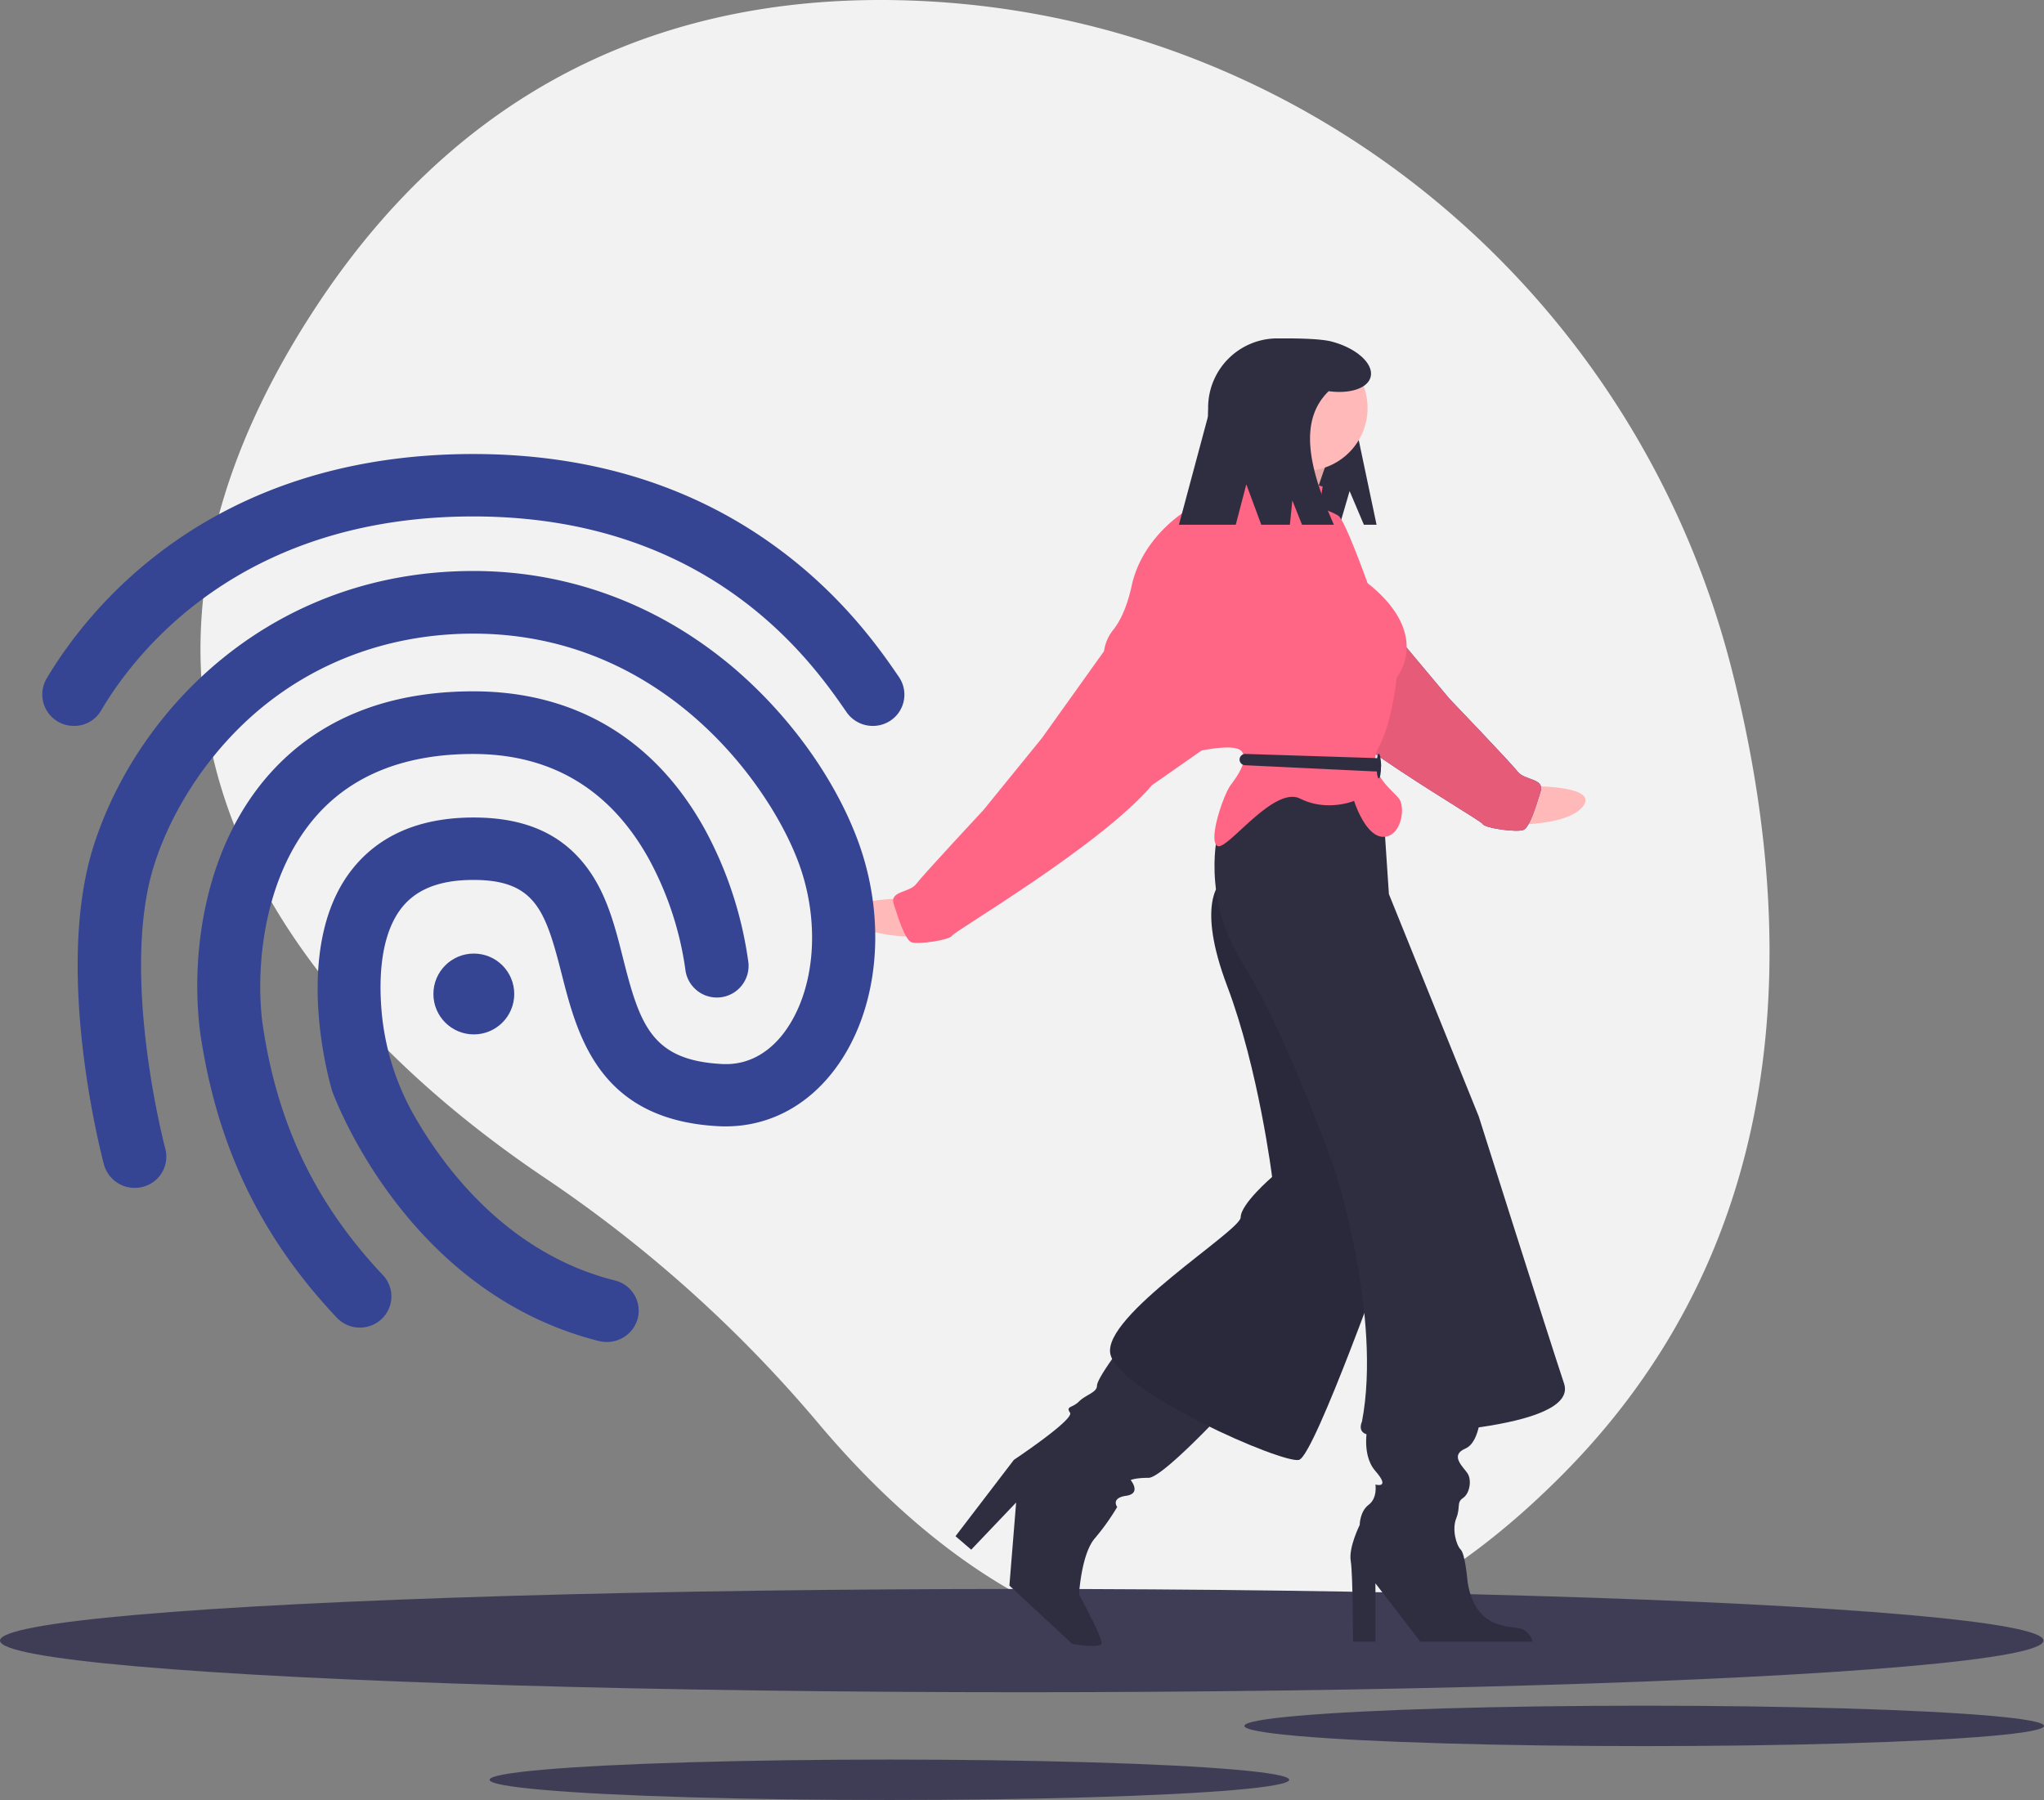 <svg id="ad3acef6-40f9-4409-a616-f2253c54cee5" data-name="Layer 1" xmlns="http://www.w3.org/2000/svg" width="910.225" height="801.723" viewBox="0 0 910.225 801.723"><rect x="0" y="0" width="910.225" height="801.723" fill="#808080" stroke="none"/><title>fingerprint</title><path d="M916.056,347.306C872.769,177.089,723.197,54.217,547.631,49.289,454.815,46.683,357.147,77.466,286.037,185.187c-127.117,192.563,7.812,325.629,101.88,388.86A588.609,588.609,0,0,1,509.58,683.398C573.12,758.798,695.357,852.494,840.935,705.687,946.45,599.281,944.89,460.687,916.056,347.306Z" transform="translate(-144.887 -49.139)" fill="#f2f2f2"/><ellipse cx="455" cy="730.723" rx="455" ry="23" fill="#3f3d56"/><ellipse cx="732.182" cy="768.723" rx="178.043" ry="9" fill="#3f3d56"/><ellipse cx="396.056" cy="792.723" rx="178.043" ry="9" fill="#3f3d56"/><path d="M826.265,399.304s30.246-.441,23.802,8.654-31.444,8.46-31.444,8.46Z" transform="translate(-144.887 -49.139)" fill="#ffb9b9"/><path d="M733.228,287.149l30.61,41.558,26.464,31.617s27.42,28.603,30.478,32.559,12.043,2.825,10.13,8.853-4.766,16.071-7.751,17.115-17.013-.752-18.042-2.737-66.577-39.033-89.968-65.694l-22.262-15.11-.334-25.565Z" transform="translate(-144.887 -49.139)" fill="#354493"/><path d="M733.228,287.149l30.61,41.558,26.464,31.617s27.42,28.603,30.478,32.559,12.043,2.825,10.13,8.853-4.766,16.071-7.751,17.115-17.013-.752-18.042-2.737-66.577-39.033-89.968-65.694l-22.262-15.11-.334-25.565Z" transform="translate(-144.887 -49.139)" fill="#ff6584"/><path d="M733.228,287.149l30.61,41.558,26.464,31.617s27.42,28.603,30.478,32.559,12.043,2.825,10.13,8.853-4.766,16.071-7.751,17.115-17.013-.752-18.042-2.737-66.577-39.033-89.968-65.694l-22.262-15.11-.334-25.565Z" transform="translate(-144.887 -49.139)" opacity="0.1"/><path d="M745.887,267.861l6.364,15h5.636l-8-38c0-24.391-11.772-45-36.163-45h-0A30.837,30.837,0,0,0,682.887,230.698v37.268a14.896,14.896,0,0,0,14.896,14.896h43.73Z" transform="translate(-144.887 -49.139)" fill="#2f2e41"/><path d="M642.387,651.361s-9,12-9,15-5,4-8,7-6,2-4,5-25,21-25,21l-26,34,7,6,20-21-3,37,28,26s12,2,13,0-10-22-10-22,1-18,7-25a102.029,102.029,0,0,0,10-14s-3-4,4-5,2-7,2-7,2-1,8-1,33-29,33-29Z" transform="translate(-144.887 -49.139)" fill="#2f2e41"/><path d="M754.387,682.361s-4,14,3,22,0,6,0,6,1,6-3,9-4,9-4,9-5,10-4,16,1,36,1,36h10v-26l20,26h50s-1-5-6-6-20,0-23-21c0,0-1-12-3-14s-4-9-2-14,0-7,3-9,4-8,2-11-8-8-1-11,7-18,7-18Z" transform="translate(-144.887 -49.139)" fill="#2f2e41"/><path d="M688.387,442.361s-11,9,3,46,20,85,20,85-14,12-14,18-62,44-58,61,77,49,84,47,41-98,41-98-13-106-14-107-31-50-31-50l-18-37Z" transform="translate(-144.887 -49.139)" fill="#2f2e41"/><path d="M688.387,442.361s-11,9,3,46,20,85,20,85-14,12-14,18-62,44-58,61,77,49,84,47,41-98,41-98-13-106-14-107-31-50-31-50l-18-37Z" transform="translate(-144.887 -49.139)" opacity="0.1"/><path d="M687.387,419.361s-8,29,11,59,41,92,41,92,21,65,12,112c0,0-3,6,5,6s92-2,85-23-38-119-38-119l-40-99-2-30-15-23h-31Z" transform="translate(-144.887 -49.139)" fill="#2f2e41"/><path d="M547.496,449.361s-30.249,0-23.673,9,31.565,8,31.565,8Z" transform="translate(-144.887 -49.139)" fill="#ffb9b9"/><path d="M705.887,242.861s2,14-5,16,28,17,28,17,7-24,10-27S705.887,242.861,705.887,242.861Z" transform="translate(-144.887 -49.139)" fill="#ffb9b9"/><path d="M705.887,242.861s2,14-5,16,28,17,28,17,7-24,10-27S705.887,242.861,705.887,242.861Z" transform="translate(-144.887 -49.139)" opacity="0.1"/><path d="M733.887,265.861s-31-9-32-12-8,4-11,9-9,11-12,11-25,13-30,36c-2.289,10.529-5.626,16.657-8.571,20.207a19.292,19.292,0,0,0-3.883,10.001.974.974,0,0,1-.546.792c-2,1,42,43,42,43s17-4,20,0-2,11-5,15-10,24-6,27,25-27,37-21,24,1,24,1,5,16,13,16,10-13,7-17-15-12-9-23,8-31,8-31,16-19-13-42c0,0-10-28-13-30s-8-3-8-5S733.887,265.861,733.887,265.861Z" transform="translate(-144.887 -49.139)" fill="#ff6584"/><path d="M638.887,335.861l-30,42-26,32s-27,29-30,33-12,3-10,9,5,16,8,17,17-1,18-3,66-40,89-67l22.039-15.433-.039-25.567Z" transform="translate(-144.887 -49.139)" fill="#ff6584"/><path d="M699.479,384.939l57.966,1.85a2.517,2.517,0,0,1,2.442,2.516v.925a2.517,2.517,0,0,1-2.63,2.514l-57.966-2.775a2.517,2.517,0,0,1-2.404-2.514h0A2.517,2.517,0,0,1,699.479,384.939Z" transform="translate(-144.887 -49.139)" fill="#2f2e41"/><ellipse cx="614" cy="341.223" rx="1" ry="5.5" fill="#2f2e41"/><circle cx="581" cy="181.723" r="28" fill="#ffb9b9"/><path d="M737.59,201.199c-5.425-1.375-18.289-1.337-20.171-1.337a34.531,34.531,0,0,0-34.531,34.531l-13,48.469h25.304l4.696-18,6.667,18h12.738l1.095-10.817,4.311,10.817H738.887c-10.626-24.044-16.279-45.961-2.318-59.488,9.427,1.284,17.379-1.241,18.674-6.352C756.736,211.132,748.833,204.048,737.59,201.199Z" transform="translate(-144.887 -49.139)" fill="#2f2e41"/><path d="M736.683,277.722" transform="translate(-144.887 -49.139)" fill="#2f2e41"/><path d="M177.787,372.461a14.012,14.012,0,0,1-12.2-21c17.8-30,71.9-100.1,190.1-100.1,51.2,0,96.1,13.6,133.4,40.4,30.7,22,47.9,46.9,56.1,58.9a13.897,13.897,0,0,1-3.7,19.4,14.224,14.224,0,0,1-19.6-3.7c-14.9-21.6-60.1-87.2-166.2-87.2-103.6,0-150.4,60.4-165.7,86.3a13.804,13.804,0,0,1-12.2,7Z" transform="translate(-144.887 -49.139)" fill="#354493"/><path d="M415.187,646.861a13.934,13.934,0,0,1-3.5-.4c-85.7-21.5-117.7-108.1-119-111.7l-.2-.8c-.7-2.5-17.9-61.9,8.5-96.7,12.1-15.9,30.5-24,54.8-24,22.6,0,38.9,7.1,50.1,21.8,9.2,12,12.9,26.8,16.5,41.1,7.5,29.7,12.9,45.3,44.1,46.9,13.7.7,22.7-7.4,27.8-14.3,13.8-18.8,16.2-49.5,5.8-76.5-13.4-35-60.8-100.9-144.4-100.9-35.7,0-68.5,11.6-94.8,33.4-21.8,18.1-39.1,43.6-47.4,69.8-15.4,48.8,4.8,125.5,5,126.2a13.871,13.871,0,0,1-10,17,14.202,14.202,0,0,1-17.3-9.9c-.9-3.5-22.5-85.3-4.7-141.7,19.4-61.1,79.2-122.7,169.2-122.7,41.6,0,80.9,14.3,113.7,41.3,25.4,21,46.2,49.2,57,77.4,13.8,36,10.1,76.4-9.4,102.8-13,17.6-31.5,26.8-52,25.8-53.4-2.7-63-40.4-70-67.9-7.2-28.2-11.8-41.8-39.3-41.8-15.1,0-25.7,4.2-32.3,12.9-9,11.9-9.7,30.5-8.7,44q.015.211.031.422a113.927,113.927,0,0,0,15.21,48.702c13.882,23.936,42.041,60.645,88.759,72.376a13.891,13.891,0,0,1,10.2,16.9,14.196,14.196,0,0,1-13.7,10.5Z" transform="translate(-144.887 -49.139)" fill="#354493"/><path d="M305.187,640.461a14.238,14.238,0,0,1-10.3-4.4c-34.3-36.4-53.7-77.1-61-128v-.3c-4.1-33.7,1.9-81.4,31.3-114.2,21.7-24.2,52.2-36.5,90.5-36.5,45.3,0,80.9,21.3,103.1,61.5a172.867,172.867,0,0,1,19.4,59.5,14.126,14.126,0,0,1-28.1,2.9,144.754,144.754,0,0,0-16.5-49.7c-17.2-30.7-43.4-46.3-78-46.3-29.9,0-53.3,9.1-69.4,27.1-23.2,25.9-27.7,65.8-24.5,92.2,6.4,45,23.5,80.8,53.7,112.8a13.831,13.831,0,0,1-.7,19.7,14.185,14.185,0,0,1-9.5,3.7Z" transform="translate(-144.887 -49.139)" fill="#354493"/><circle cx="211" cy="442.723" r="18" fill="#354493"/></svg>